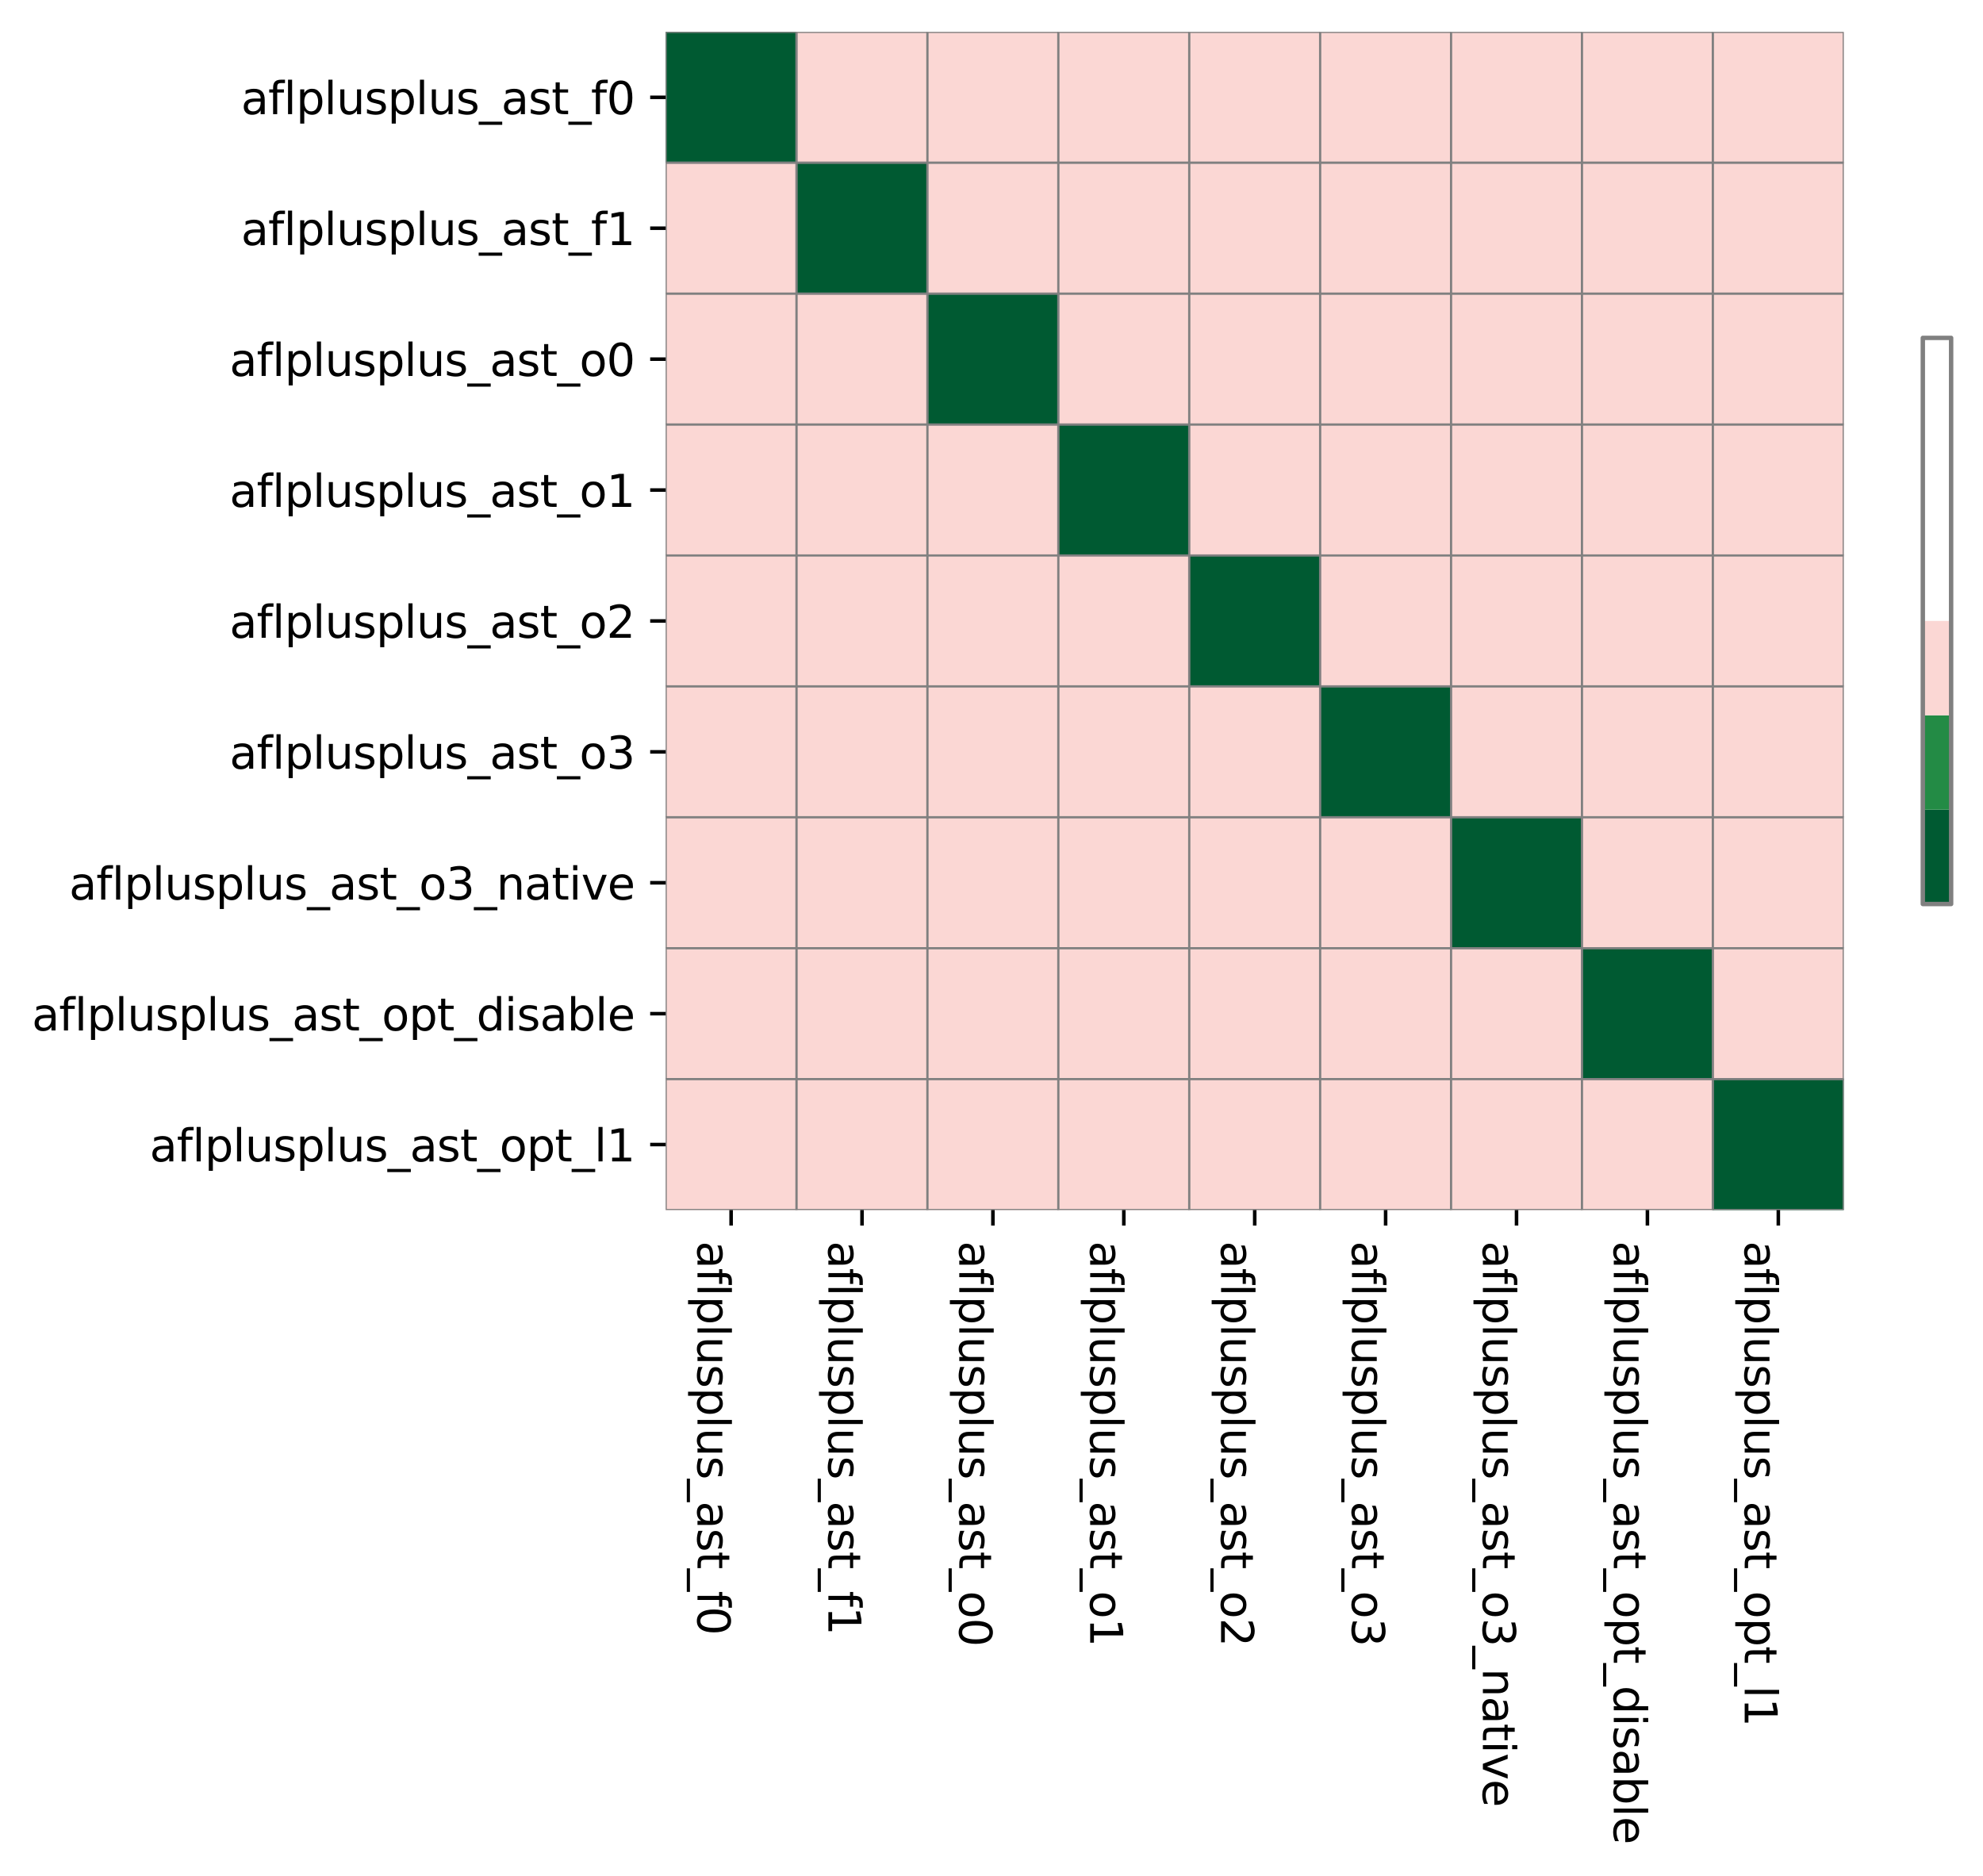 <?xml version="1.0" encoding="utf-8" standalone="no"?>
<!DOCTYPE svg PUBLIC "-//W3C//DTD SVG 1.1//EN"
  "http://www.w3.org/Graphics/SVG/1.1/DTD/svg11.dtd">
<svg xmlns:xlink="http://www.w3.org/1999/xlink" width="447.924pt" height="423.675pt" viewBox="0 0 447.924 423.675" xmlns="http://www.w3.org/2000/svg" version="1.1">
 <defs>
  <style type="text/css">*{stroke-linejoin: round; stroke-linecap: butt}</style>
 </defs>
 <g id="figure_1">
  <g id="patch_1">
   <path d="M -0 423.675 
L 447.924 423.675 
L 447.924 -0 
L -0 -0 
z
" style="fill: #ffffff"/>
  </g>
  <g id="axes_1">
   <g id="patch_2">
    <path d="M 150.363 273.312 
L 416.474 273.312 
L 416.474 7.2 
L 150.363 7.2 
z
" style="fill: #ffffff"/>
   </g>
   <g id="QuadMesh_1">
    <path d="M 150.363 7.2 
L 179.93 7.2 
L 179.93 36.768 
L 150.363 36.768 
L 150.363 7.2 
" clip-path="url(#pe6ff9811d0)" style="fill: #005a32; stroke: #808080; stroke-width: 0.5"/>
    <path d="M 179.93 7.2 
L 209.499 7.2 
L 209.499 36.768 
L 179.93 36.768 
L 179.93 7.2 
" clip-path="url(#pe6ff9811d0)" style="fill: #fbd7d4; stroke: #808080; stroke-width: 0.5"/>
    <path d="M 209.499 7.2 
L 239.066 7.2 
L 239.066 36.768 
L 209.499 36.768 
L 209.499 7.2 
" clip-path="url(#pe6ff9811d0)" style="fill: #fbd7d4; stroke: #808080; stroke-width: 0.5"/>
    <path d="M 239.066 7.2 
L 268.635 7.2 
L 268.635 36.768 
L 239.066 36.768 
L 239.066 7.2 
" clip-path="url(#pe6ff9811d0)" style="fill: #fbd7d4; stroke: #808080; stroke-width: 0.5"/>
    <path d="M 268.635 7.2 
L 298.202 7.2 
L 298.202 36.768 
L 268.635 36.768 
L 268.635 7.2 
" clip-path="url(#pe6ff9811d0)" style="fill: #fbd7d4; stroke: #808080; stroke-width: 0.5"/>
    <path d="M 298.202 7.2 
L 327.771 7.2 
L 327.771 36.768 
L 298.202 36.768 
L 298.202 7.2 
" clip-path="url(#pe6ff9811d0)" style="fill: #fbd7d4; stroke: #808080; stroke-width: 0.5"/>
    <path d="M 327.771 7.2 
L 357.339 7.2 
L 357.339 36.768 
L 327.771 36.768 
L 327.771 7.2 
" clip-path="url(#pe6ff9811d0)" style="fill: #fbd7d4; stroke: #808080; stroke-width: 0.5"/>
    <path d="M 357.339 7.2 
L 386.906 7.2 
L 386.906 36.768 
L 357.339 36.768 
L 357.339 7.2 
" clip-path="url(#pe6ff9811d0)" style="fill: #fbd7d4; stroke: #808080; stroke-width: 0.5"/>
    <path d="M 386.906 7.2 
L 416.474 7.2 
L 416.474 36.768 
L 386.906 36.768 
L 386.906 7.2 
" clip-path="url(#pe6ff9811d0)" style="fill: #fbd7d4; stroke: #808080; stroke-width: 0.5"/>
    <path d="M 150.363 36.768 
L 179.93 36.768 
L 179.93 66.336 
L 150.363 66.336 
L 150.363 36.768 
" clip-path="url(#pe6ff9811d0)" style="fill: #fbd7d4; stroke: #808080; stroke-width: 0.5"/>
    <path d="M 179.93 36.768 
L 209.499 36.768 
L 209.499 66.336 
L 179.93 66.336 
L 179.93 36.768 
" clip-path="url(#pe6ff9811d0)" style="fill: #005a32; stroke: #808080; stroke-width: 0.5"/>
    <path d="M 209.499 36.768 
L 239.066 36.768 
L 239.066 66.336 
L 209.499 66.336 
L 209.499 36.768 
" clip-path="url(#pe6ff9811d0)" style="fill: #fbd7d4; stroke: #808080; stroke-width: 0.5"/>
    <path d="M 239.066 36.768 
L 268.635 36.768 
L 268.635 66.336 
L 239.066 66.336 
L 239.066 36.768 
" clip-path="url(#pe6ff9811d0)" style="fill: #fbd7d4; stroke: #808080; stroke-width: 0.5"/>
    <path d="M 268.635 36.768 
L 298.202 36.768 
L 298.202 66.336 
L 268.635 66.336 
L 268.635 36.768 
" clip-path="url(#pe6ff9811d0)" style="fill: #fbd7d4; stroke: #808080; stroke-width: 0.5"/>
    <path d="M 298.202 36.768 
L 327.771 36.768 
L 327.771 66.336 
L 298.202 66.336 
L 298.202 36.768 
" clip-path="url(#pe6ff9811d0)" style="fill: #fbd7d4; stroke: #808080; stroke-width: 0.5"/>
    <path d="M 327.771 36.768 
L 357.339 36.768 
L 357.339 66.336 
L 327.771 66.336 
L 327.771 36.768 
" clip-path="url(#pe6ff9811d0)" style="fill: #fbd7d4; stroke: #808080; stroke-width: 0.5"/>
    <path d="M 357.339 36.768 
L 386.906 36.768 
L 386.906 66.336 
L 357.339 66.336 
L 357.339 36.768 
" clip-path="url(#pe6ff9811d0)" style="fill: #fbd7d4; stroke: #808080; stroke-width: 0.5"/>
    <path d="M 386.906 36.768 
L 416.474 36.768 
L 416.474 66.336 
L 386.906 66.336 
L 386.906 36.768 
" clip-path="url(#pe6ff9811d0)" style="fill: #fbd7d4; stroke: #808080; stroke-width: 0.5"/>
    <path d="M 150.363 66.336 
L 179.93 66.336 
L 179.93 95.904 
L 150.363 95.904 
L 150.363 66.336 
" clip-path="url(#pe6ff9811d0)" style="fill: #fbd7d4; stroke: #808080; stroke-width: 0.5"/>
    <path d="M 179.93 66.336 
L 209.499 66.336 
L 209.499 95.904 
L 179.93 95.904 
L 179.93 66.336 
" clip-path="url(#pe6ff9811d0)" style="fill: #fbd7d4; stroke: #808080; stroke-width: 0.5"/>
    <path d="M 209.499 66.336 
L 239.066 66.336 
L 239.066 95.904 
L 209.499 95.904 
L 209.499 66.336 
" clip-path="url(#pe6ff9811d0)" style="fill: #005a32; stroke: #808080; stroke-width: 0.5"/>
    <path d="M 239.066 66.336 
L 268.635 66.336 
L 268.635 95.904 
L 239.066 95.904 
L 239.066 66.336 
" clip-path="url(#pe6ff9811d0)" style="fill: #fbd7d4; stroke: #808080; stroke-width: 0.5"/>
    <path d="M 268.635 66.336 
L 298.202 66.336 
L 298.202 95.904 
L 268.635 95.904 
L 268.635 66.336 
" clip-path="url(#pe6ff9811d0)" style="fill: #fbd7d4; stroke: #808080; stroke-width: 0.5"/>
    <path d="M 298.202 66.336 
L 327.771 66.336 
L 327.771 95.904 
L 298.202 95.904 
L 298.202 66.336 
" clip-path="url(#pe6ff9811d0)" style="fill: #fbd7d4; stroke: #808080; stroke-width: 0.5"/>
    <path d="M 327.771 66.336 
L 357.339 66.336 
L 357.339 95.904 
L 327.771 95.904 
L 327.771 66.336 
" clip-path="url(#pe6ff9811d0)" style="fill: #fbd7d4; stroke: #808080; stroke-width: 0.5"/>
    <path d="M 357.339 66.336 
L 386.906 66.336 
L 386.906 95.904 
L 357.339 95.904 
L 357.339 66.336 
" clip-path="url(#pe6ff9811d0)" style="fill: #fbd7d4; stroke: #808080; stroke-width: 0.5"/>
    <path d="M 386.906 66.336 
L 416.474 66.336 
L 416.474 95.904 
L 386.906 95.904 
L 386.906 66.336 
" clip-path="url(#pe6ff9811d0)" style="fill: #fbd7d4; stroke: #808080; stroke-width: 0.5"/>
    <path d="M 150.363 95.904 
L 179.93 95.904 
L 179.93 125.472 
L 150.363 125.472 
L 150.363 95.904 
" clip-path="url(#pe6ff9811d0)" style="fill: #fbd7d4; stroke: #808080; stroke-width: 0.5"/>
    <path d="M 179.93 95.904 
L 209.499 95.904 
L 209.499 125.472 
L 179.93 125.472 
L 179.93 95.904 
" clip-path="url(#pe6ff9811d0)" style="fill: #fbd7d4; stroke: #808080; stroke-width: 0.5"/>
    <path d="M 209.499 95.904 
L 239.066 95.904 
L 239.066 125.472 
L 209.499 125.472 
L 209.499 95.904 
" clip-path="url(#pe6ff9811d0)" style="fill: #fbd7d4; stroke: #808080; stroke-width: 0.5"/>
    <path d="M 239.066 95.904 
L 268.635 95.904 
L 268.635 125.472 
L 239.066 125.472 
L 239.066 95.904 
" clip-path="url(#pe6ff9811d0)" style="fill: #005a32; stroke: #808080; stroke-width: 0.5"/>
    <path d="M 268.635 95.904 
L 298.202 95.904 
L 298.202 125.472 
L 268.635 125.472 
L 268.635 95.904 
" clip-path="url(#pe6ff9811d0)" style="fill: #fbd7d4; stroke: #808080; stroke-width: 0.5"/>
    <path d="M 298.202 95.904 
L 327.771 95.904 
L 327.771 125.472 
L 298.202 125.472 
L 298.202 95.904 
" clip-path="url(#pe6ff9811d0)" style="fill: #fbd7d4; stroke: #808080; stroke-width: 0.5"/>
    <path d="M 327.771 95.904 
L 357.339 95.904 
L 357.339 125.472 
L 327.771 125.472 
L 327.771 95.904 
" clip-path="url(#pe6ff9811d0)" style="fill: #fbd7d4; stroke: #808080; stroke-width: 0.5"/>
    <path d="M 357.339 95.904 
L 386.906 95.904 
L 386.906 125.472 
L 357.339 125.472 
L 357.339 95.904 
" clip-path="url(#pe6ff9811d0)" style="fill: #fbd7d4; stroke: #808080; stroke-width: 0.5"/>
    <path d="M 386.906 95.904 
L 416.474 95.904 
L 416.474 125.472 
L 386.906 125.472 
L 386.906 95.904 
" clip-path="url(#pe6ff9811d0)" style="fill: #fbd7d4; stroke: #808080; stroke-width: 0.5"/>
    <path d="M 150.363 125.472 
L 179.93 125.472 
L 179.93 155.04 
L 150.363 155.04 
L 150.363 125.472 
" clip-path="url(#pe6ff9811d0)" style="fill: #fbd7d4; stroke: #808080; stroke-width: 0.5"/>
    <path d="M 179.93 125.472 
L 209.499 125.472 
L 209.499 155.04 
L 179.93 155.04 
L 179.93 125.472 
" clip-path="url(#pe6ff9811d0)" style="fill: #fbd7d4; stroke: #808080; stroke-width: 0.5"/>
    <path d="M 209.499 125.472 
L 239.066 125.472 
L 239.066 155.04 
L 209.499 155.04 
L 209.499 125.472 
" clip-path="url(#pe6ff9811d0)" style="fill: #fbd7d4; stroke: #808080; stroke-width: 0.5"/>
    <path d="M 239.066 125.472 
L 268.635 125.472 
L 268.635 155.04 
L 239.066 155.04 
L 239.066 125.472 
" clip-path="url(#pe6ff9811d0)" style="fill: #fbd7d4; stroke: #808080; stroke-width: 0.5"/>
    <path d="M 268.635 125.472 
L 298.202 125.472 
L 298.202 155.04 
L 268.635 155.04 
L 268.635 125.472 
" clip-path="url(#pe6ff9811d0)" style="fill: #005a32; stroke: #808080; stroke-width: 0.5"/>
    <path d="M 298.202 125.472 
L 327.771 125.472 
L 327.771 155.04 
L 298.202 155.04 
L 298.202 125.472 
" clip-path="url(#pe6ff9811d0)" style="fill: #fbd7d4; stroke: #808080; stroke-width: 0.5"/>
    <path d="M 327.771 125.472 
L 357.339 125.472 
L 357.339 155.04 
L 327.771 155.04 
L 327.771 125.472 
" clip-path="url(#pe6ff9811d0)" style="fill: #fbd7d4; stroke: #808080; stroke-width: 0.5"/>
    <path d="M 357.339 125.472 
L 386.906 125.472 
L 386.906 155.04 
L 357.339 155.04 
L 357.339 125.472 
" clip-path="url(#pe6ff9811d0)" style="fill: #fbd7d4; stroke: #808080; stroke-width: 0.5"/>
    <path d="M 386.906 125.472 
L 416.474 125.472 
L 416.474 155.04 
L 386.906 155.04 
L 386.906 125.472 
" clip-path="url(#pe6ff9811d0)" style="fill: #fbd7d4; stroke: #808080; stroke-width: 0.5"/>
    <path d="M 150.363 155.04 
L 179.93 155.04 
L 179.93 184.608 
L 150.363 184.608 
L 150.363 155.04 
" clip-path="url(#pe6ff9811d0)" style="fill: #fbd7d4; stroke: #808080; stroke-width: 0.5"/>
    <path d="M 179.93 155.04 
L 209.499 155.04 
L 209.499 184.608 
L 179.93 184.608 
L 179.93 155.04 
" clip-path="url(#pe6ff9811d0)" style="fill: #fbd7d4; stroke: #808080; stroke-width: 0.5"/>
    <path d="M 209.499 155.04 
L 239.066 155.04 
L 239.066 184.608 
L 209.499 184.608 
L 209.499 155.04 
" clip-path="url(#pe6ff9811d0)" style="fill: #fbd7d4; stroke: #808080; stroke-width: 0.5"/>
    <path d="M 239.066 155.04 
L 268.635 155.04 
L 268.635 184.608 
L 239.066 184.608 
L 239.066 155.04 
" clip-path="url(#pe6ff9811d0)" style="fill: #fbd7d4; stroke: #808080; stroke-width: 0.5"/>
    <path d="M 268.635 155.04 
L 298.202 155.04 
L 298.202 184.608 
L 268.635 184.608 
L 268.635 155.04 
" clip-path="url(#pe6ff9811d0)" style="fill: #fbd7d4; stroke: #808080; stroke-width: 0.5"/>
    <path d="M 298.202 155.04 
L 327.771 155.04 
L 327.771 184.608 
L 298.202 184.608 
L 298.202 155.04 
" clip-path="url(#pe6ff9811d0)" style="fill: #005a32; stroke: #808080; stroke-width: 0.5"/>
    <path d="M 327.771 155.04 
L 357.339 155.04 
L 357.339 184.608 
L 327.771 184.608 
L 327.771 155.04 
" clip-path="url(#pe6ff9811d0)" style="fill: #fbd7d4; stroke: #808080; stroke-width: 0.5"/>
    <path d="M 357.339 155.04 
L 386.906 155.04 
L 386.906 184.608 
L 357.339 184.608 
L 357.339 155.04 
" clip-path="url(#pe6ff9811d0)" style="fill: #fbd7d4; stroke: #808080; stroke-width: 0.5"/>
    <path d="M 386.906 155.04 
L 416.474 155.04 
L 416.474 184.608 
L 386.906 184.608 
L 386.906 155.04 
" clip-path="url(#pe6ff9811d0)" style="fill: #fbd7d4; stroke: #808080; stroke-width: 0.5"/>
    <path d="M 150.363 184.608 
L 179.93 184.608 
L 179.93 214.176 
L 150.363 214.176 
L 150.363 184.608 
" clip-path="url(#pe6ff9811d0)" style="fill: #fbd7d4; stroke: #808080; stroke-width: 0.5"/>
    <path d="M 179.93 184.608 
L 209.499 184.608 
L 209.499 214.176 
L 179.93 214.176 
L 179.93 184.608 
" clip-path="url(#pe6ff9811d0)" style="fill: #fbd7d4; stroke: #808080; stroke-width: 0.5"/>
    <path d="M 209.499 184.608 
L 239.066 184.608 
L 239.066 214.176 
L 209.499 214.176 
L 209.499 184.608 
" clip-path="url(#pe6ff9811d0)" style="fill: #fbd7d4; stroke: #808080; stroke-width: 0.5"/>
    <path d="M 239.066 184.608 
L 268.635 184.608 
L 268.635 214.176 
L 239.066 214.176 
L 239.066 184.608 
" clip-path="url(#pe6ff9811d0)" style="fill: #fbd7d4; stroke: #808080; stroke-width: 0.5"/>
    <path d="M 268.635 184.608 
L 298.202 184.608 
L 298.202 214.176 
L 268.635 214.176 
L 268.635 184.608 
" clip-path="url(#pe6ff9811d0)" style="fill: #fbd7d4; stroke: #808080; stroke-width: 0.5"/>
    <path d="M 298.202 184.608 
L 327.771 184.608 
L 327.771 214.176 
L 298.202 214.176 
L 298.202 184.608 
" clip-path="url(#pe6ff9811d0)" style="fill: #fbd7d4; stroke: #808080; stroke-width: 0.5"/>
    <path d="M 327.771 184.608 
L 357.339 184.608 
L 357.339 214.176 
L 327.771 214.176 
L 327.771 184.608 
" clip-path="url(#pe6ff9811d0)" style="fill: #005a32; stroke: #808080; stroke-width: 0.5"/>
    <path d="M 357.339 184.608 
L 386.906 184.608 
L 386.906 214.176 
L 357.339 214.176 
L 357.339 184.608 
" clip-path="url(#pe6ff9811d0)" style="fill: #fbd7d4; stroke: #808080; stroke-width: 0.5"/>
    <path d="M 386.906 184.608 
L 416.474 184.608 
L 416.474 214.176 
L 386.906 214.176 
L 386.906 184.608 
" clip-path="url(#pe6ff9811d0)" style="fill: #fbd7d4; stroke: #808080; stroke-width: 0.5"/>
    <path d="M 150.363 214.176 
L 179.93 214.176 
L 179.93 243.744 
L 150.363 243.744 
L 150.363 214.176 
" clip-path="url(#pe6ff9811d0)" style="fill: #fbd7d4; stroke: #808080; stroke-width: 0.5"/>
    <path d="M 179.93 214.176 
L 209.499 214.176 
L 209.499 243.744 
L 179.93 243.744 
L 179.93 214.176 
" clip-path="url(#pe6ff9811d0)" style="fill: #fbd7d4; stroke: #808080; stroke-width: 0.5"/>
    <path d="M 209.499 214.176 
L 239.066 214.176 
L 239.066 243.744 
L 209.499 243.744 
L 209.499 214.176 
" clip-path="url(#pe6ff9811d0)" style="fill: #fbd7d4; stroke: #808080; stroke-width: 0.5"/>
    <path d="M 239.066 214.176 
L 268.635 214.176 
L 268.635 243.744 
L 239.066 243.744 
L 239.066 214.176 
" clip-path="url(#pe6ff9811d0)" style="fill: #fbd7d4; stroke: #808080; stroke-width: 0.5"/>
    <path d="M 268.635 214.176 
L 298.202 214.176 
L 298.202 243.744 
L 268.635 243.744 
L 268.635 214.176 
" clip-path="url(#pe6ff9811d0)" style="fill: #fbd7d4; stroke: #808080; stroke-width: 0.5"/>
    <path d="M 298.202 214.176 
L 327.771 214.176 
L 327.771 243.744 
L 298.202 243.744 
L 298.202 214.176 
" clip-path="url(#pe6ff9811d0)" style="fill: #fbd7d4; stroke: #808080; stroke-width: 0.5"/>
    <path d="M 327.771 214.176 
L 357.339 214.176 
L 357.339 243.744 
L 327.771 243.744 
L 327.771 214.176 
" clip-path="url(#pe6ff9811d0)" style="fill: #fbd7d4; stroke: #808080; stroke-width: 0.5"/>
    <path d="M 357.339 214.176 
L 386.906 214.176 
L 386.906 243.744 
L 357.339 243.744 
L 357.339 214.176 
" clip-path="url(#pe6ff9811d0)" style="fill: #005a32; stroke: #808080; stroke-width: 0.5"/>
    <path d="M 386.906 214.176 
L 416.474 214.176 
L 416.474 243.744 
L 386.906 243.744 
L 386.906 214.176 
" clip-path="url(#pe6ff9811d0)" style="fill: #fbd7d4; stroke: #808080; stroke-width: 0.5"/>
    <path d="M 150.363 243.744 
L 179.93 243.744 
L 179.93 273.312 
L 150.363 273.312 
L 150.363 243.744 
" clip-path="url(#pe6ff9811d0)" style="fill: #fbd7d4; stroke: #808080; stroke-width: 0.5"/>
    <path d="M 179.93 243.744 
L 209.499 243.744 
L 209.499 273.312 
L 179.93 273.312 
L 179.93 243.744 
" clip-path="url(#pe6ff9811d0)" style="fill: #fbd7d4; stroke: #808080; stroke-width: 0.5"/>
    <path d="M 209.499 243.744 
L 239.066 243.744 
L 239.066 273.312 
L 209.499 273.312 
L 209.499 243.744 
" clip-path="url(#pe6ff9811d0)" style="fill: #fbd7d4; stroke: #808080; stroke-width: 0.5"/>
    <path d="M 239.066 243.744 
L 268.635 243.744 
L 268.635 273.312 
L 239.066 273.312 
L 239.066 243.744 
" clip-path="url(#pe6ff9811d0)" style="fill: #fbd7d4; stroke: #808080; stroke-width: 0.5"/>
    <path d="M 268.635 243.744 
L 298.202 243.744 
L 298.202 273.312 
L 268.635 273.312 
L 268.635 243.744 
" clip-path="url(#pe6ff9811d0)" style="fill: #fbd7d4; stroke: #808080; stroke-width: 0.5"/>
    <path d="M 298.202 243.744 
L 327.771 243.744 
L 327.771 273.312 
L 298.202 273.312 
L 298.202 243.744 
" clip-path="url(#pe6ff9811d0)" style="fill: #fbd7d4; stroke: #808080; stroke-width: 0.5"/>
    <path d="M 327.771 243.744 
L 357.339 243.744 
L 357.339 273.312 
L 327.771 273.312 
L 327.771 243.744 
" clip-path="url(#pe6ff9811d0)" style="fill: #fbd7d4; stroke: #808080; stroke-width: 0.5"/>
    <path d="M 357.339 243.744 
L 386.906 243.744 
L 386.906 273.312 
L 357.339 273.312 
L 357.339 243.744 
" clip-path="url(#pe6ff9811d0)" style="fill: #fbd7d4; stroke: #808080; stroke-width: 0.5"/>
    <path d="M 386.906 243.744 
L 416.474 243.744 
L 416.474 273.312 
L 386.906 273.312 
L 386.906 243.744 
" clip-path="url(#pe6ff9811d0)" style="fill: #005a32; stroke: #808080; stroke-width: 0.5"/>
   </g>
   <g id="matplotlib.axis_1">
    <g id="xtick_1">
     <g id="line2d_1">
      <defs>
       <path id="ma027bd073f" d="M 0 0 
L 0 3.5 
" style="stroke: #000000; stroke-width: 0.8"/>
      </defs>
      <g>
       <use xlink:href="#ma027bd073f" x="165.147" y="273.312" style="stroke: #000000; stroke-width: 0.8"/>
      </g>
     </g>
     <g id="text_1">
      <!-- aflplusplus_ast_f0 -->
      <g transform="translate(157.548 280.312)rotate(-270)scale(0.1 -0.1)">
       <defs>
        <path id="DejaVuSans-61" d="M 2194 1759 
Q 1497 1759 1228 1600 
Q 959 1441 959 1056 
Q 959 750 1161 570 
Q 1363 391 1709 391 
Q 2188 391 2477 730 
Q 2766 1069 2766 1631 
L 2766 1759 
L 2194 1759 
z
M 3341 1997 
L 3341 0 
L 2766 0 
L 2766 531 
Q 2569 213 2275 61 
Q 1981 -91 1556 -91 
Q 1019 -91 701 211 
Q 384 513 384 1019 
Q 384 1609 779 1909 
Q 1175 2209 1959 2209 
L 2766 2209 
L 2766 2266 
Q 2766 2663 2505 2880 
Q 2244 3097 1772 3097 
Q 1472 3097 1187 3025 
Q 903 2953 641 2809 
L 641 3341 
Q 956 3463 1253 3523 
Q 1550 3584 1831 3584 
Q 2591 3584 2966 3190 
Q 3341 2797 3341 1997 
z
" transform="scale(0.016)"/>
        <path id="DejaVuSans-66" d="M 2375 4863 
L 2375 4384 
L 1825 4384 
Q 1516 4384 1395 4259 
Q 1275 4134 1275 3809 
L 1275 3500 
L 2222 3500 
L 2222 3053 
L 1275 3053 
L 1275 0 
L 697 0 
L 697 3053 
L 147 3053 
L 147 3500 
L 697 3500 
L 697 3744 
Q 697 4328 969 4595 
Q 1241 4863 1831 4863 
L 2375 4863 
z
" transform="scale(0.016)"/>
        <path id="DejaVuSans-6c" d="M 603 4863 
L 1178 4863 
L 1178 0 
L 603 0 
L 603 4863 
z
" transform="scale(0.016)"/>
        <path id="DejaVuSans-70" d="M 1159 525 
L 1159 -1331 
L 581 -1331 
L 581 3500 
L 1159 3500 
L 1159 2969 
Q 1341 3281 1617 3432 
Q 1894 3584 2278 3584 
Q 2916 3584 3314 3078 
Q 3713 2572 3713 1747 
Q 3713 922 3314 415 
Q 2916 -91 2278 -91 
Q 1894 -91 1617 61 
Q 1341 213 1159 525 
z
M 3116 1747 
Q 3116 2381 2855 2742 
Q 2594 3103 2138 3103 
Q 1681 3103 1420 2742 
Q 1159 2381 1159 1747 
Q 1159 1113 1420 752 
Q 1681 391 2138 391 
Q 2594 391 2855 752 
Q 3116 1113 3116 1747 
z
" transform="scale(0.016)"/>
        <path id="DejaVuSans-75" d="M 544 1381 
L 544 3500 
L 1119 3500 
L 1119 1403 
Q 1119 906 1312 657 
Q 1506 409 1894 409 
Q 2359 409 2629 706 
Q 2900 1003 2900 1516 
L 2900 3500 
L 3475 3500 
L 3475 0 
L 2900 0 
L 2900 538 
Q 2691 219 2414 64 
Q 2138 -91 1772 -91 
Q 1169 -91 856 284 
Q 544 659 544 1381 
z
M 1991 3584 
L 1991 3584 
z
" transform="scale(0.016)"/>
        <path id="DejaVuSans-73" d="M 2834 3397 
L 2834 2853 
Q 2591 2978 2328 3040 
Q 2066 3103 1784 3103 
Q 1356 3103 1142 2972 
Q 928 2841 928 2578 
Q 928 2378 1081 2264 
Q 1234 2150 1697 2047 
L 1894 2003 
Q 2506 1872 2764 1633 
Q 3022 1394 3022 966 
Q 3022 478 2636 193 
Q 2250 -91 1575 -91 
Q 1294 -91 989 -36 
Q 684 19 347 128 
L 347 722 
Q 666 556 975 473 
Q 1284 391 1588 391 
Q 1994 391 2212 530 
Q 2431 669 2431 922 
Q 2431 1156 2273 1281 
Q 2116 1406 1581 1522 
L 1381 1569 
Q 847 1681 609 1914 
Q 372 2147 372 2553 
Q 372 3047 722 3315 
Q 1072 3584 1716 3584 
Q 2034 3584 2315 3537 
Q 2597 3491 2834 3397 
z
" transform="scale(0.016)"/>
        <path id="DejaVuSans-5f" d="M 3263 -1063 
L 3263 -1509 
L -63 -1509 
L -63 -1063 
L 3263 -1063 
z
" transform="scale(0.016)"/>
        <path id="DejaVuSans-74" d="M 1172 4494 
L 1172 3500 
L 2356 3500 
L 2356 3053 
L 1172 3053 
L 1172 1153 
Q 1172 725 1289 603 
Q 1406 481 1766 481 
L 2356 481 
L 2356 0 
L 1766 0 
Q 1100 0 847 248 
Q 594 497 594 1153 
L 594 3053 
L 172 3053 
L 172 3500 
L 594 3500 
L 594 4494 
L 1172 4494 
z
" transform="scale(0.016)"/>
        <path id="DejaVuSans-30" d="M 2034 4250 
Q 1547 4250 1301 3770 
Q 1056 3291 1056 2328 
Q 1056 1369 1301 889 
Q 1547 409 2034 409 
Q 2525 409 2770 889 
Q 3016 1369 3016 2328 
Q 3016 3291 2770 3770 
Q 2525 4250 2034 4250 
z
M 2034 4750 
Q 2819 4750 3233 4129 
Q 3647 3509 3647 2328 
Q 3647 1150 3233 529 
Q 2819 -91 2034 -91 
Q 1250 -91 836 529 
Q 422 1150 422 2328 
Q 422 3509 836 4129 
Q 1250 4750 2034 4750 
z
" transform="scale(0.016)"/>
       </defs>
       <use xlink:href="#DejaVuSans-61"/>
       <use xlink:href="#DejaVuSans-66" x="61.279"/>
       <use xlink:href="#DejaVuSans-6c" x="96.484"/>
       <use xlink:href="#DejaVuSans-70" x="124.268"/>
       <use xlink:href="#DejaVuSans-6c" x="187.744"/>
       <use xlink:href="#DejaVuSans-75" x="215.527"/>
       <use xlink:href="#DejaVuSans-73" x="278.906"/>
       <use xlink:href="#DejaVuSans-70" x="331.006"/>
       <use xlink:href="#DejaVuSans-6c" x="394.482"/>
       <use xlink:href="#DejaVuSans-75" x="422.266"/>
       <use xlink:href="#DejaVuSans-73" x="485.645"/>
       <use xlink:href="#DejaVuSans-5f" x="537.744"/>
       <use xlink:href="#DejaVuSans-61" x="587.744"/>
       <use xlink:href="#DejaVuSans-73" x="649.023"/>
       <use xlink:href="#DejaVuSans-74" x="701.123"/>
       <use xlink:href="#DejaVuSans-5f" x="740.332"/>
       <use xlink:href="#DejaVuSans-66" x="790.332"/>
       <use xlink:href="#DejaVuSans-30" x="825.537"/>
      </g>
     </g>
    </g>
    <g id="xtick_2">
     <g id="line2d_2">
      <g>
       <use xlink:href="#ma027bd073f" x="194.714" y="273.312" style="stroke: #000000; stroke-width: 0.8"/>
      </g>
     </g>
     <g id="text_2">
      <!-- aflplusplus_ast_f1 -->
      <g transform="translate(187.116 280.312)rotate(-270)scale(0.1 -0.1)">
       <defs>
        <path id="DejaVuSans-31" d="M 794 531 
L 1825 531 
L 1825 4091 
L 703 3866 
L 703 4441 
L 1819 4666 
L 2450 4666 
L 2450 531 
L 3481 531 
L 3481 0 
L 794 0 
L 794 531 
z
" transform="scale(0.016)"/>
       </defs>
       <use xlink:href="#DejaVuSans-61"/>
       <use xlink:href="#DejaVuSans-66" x="61.279"/>
       <use xlink:href="#DejaVuSans-6c" x="96.484"/>
       <use xlink:href="#DejaVuSans-70" x="124.268"/>
       <use xlink:href="#DejaVuSans-6c" x="187.744"/>
       <use xlink:href="#DejaVuSans-75" x="215.527"/>
       <use xlink:href="#DejaVuSans-73" x="278.906"/>
       <use xlink:href="#DejaVuSans-70" x="331.006"/>
       <use xlink:href="#DejaVuSans-6c" x="394.482"/>
       <use xlink:href="#DejaVuSans-75" x="422.266"/>
       <use xlink:href="#DejaVuSans-73" x="485.645"/>
       <use xlink:href="#DejaVuSans-5f" x="537.744"/>
       <use xlink:href="#DejaVuSans-61" x="587.744"/>
       <use xlink:href="#DejaVuSans-73" x="649.023"/>
       <use xlink:href="#DejaVuSans-74" x="701.123"/>
       <use xlink:href="#DejaVuSans-5f" x="740.332"/>
       <use xlink:href="#DejaVuSans-66" x="790.332"/>
       <use xlink:href="#DejaVuSans-31" x="825.537"/>
      </g>
     </g>
    </g>
    <g id="xtick_3">
     <g id="line2d_3">
      <g>
       <use xlink:href="#ma027bd073f" x="224.282" y="273.312" style="stroke: #000000; stroke-width: 0.8"/>
      </g>
     </g>
     <g id="text_3">
      <!-- aflplusplus_ast_o0 -->
      <g transform="translate(216.684 280.312)rotate(-270)scale(0.1 -0.1)">
       <defs>
        <path id="DejaVuSans-6f" d="M 1959 3097 
Q 1497 3097 1228 2736 
Q 959 2375 959 1747 
Q 959 1119 1226 758 
Q 1494 397 1959 397 
Q 2419 397 2687 759 
Q 2956 1122 2956 1747 
Q 2956 2369 2687 2733 
Q 2419 3097 1959 3097 
z
M 1959 3584 
Q 2709 3584 3137 3096 
Q 3566 2609 3566 1747 
Q 3566 888 3137 398 
Q 2709 -91 1959 -91 
Q 1206 -91 779 398 
Q 353 888 353 1747 
Q 353 2609 779 3096 
Q 1206 3584 1959 3584 
z
" transform="scale(0.016)"/>
       </defs>
       <use xlink:href="#DejaVuSans-61"/>
       <use xlink:href="#DejaVuSans-66" x="61.279"/>
       <use xlink:href="#DejaVuSans-6c" x="96.484"/>
       <use xlink:href="#DejaVuSans-70" x="124.268"/>
       <use xlink:href="#DejaVuSans-6c" x="187.744"/>
       <use xlink:href="#DejaVuSans-75" x="215.527"/>
       <use xlink:href="#DejaVuSans-73" x="278.906"/>
       <use xlink:href="#DejaVuSans-70" x="331.006"/>
       <use xlink:href="#DejaVuSans-6c" x="394.482"/>
       <use xlink:href="#DejaVuSans-75" x="422.266"/>
       <use xlink:href="#DejaVuSans-73" x="485.645"/>
       <use xlink:href="#DejaVuSans-5f" x="537.744"/>
       <use xlink:href="#DejaVuSans-61" x="587.744"/>
       <use xlink:href="#DejaVuSans-73" x="649.023"/>
       <use xlink:href="#DejaVuSans-74" x="701.123"/>
       <use xlink:href="#DejaVuSans-5f" x="740.332"/>
       <use xlink:href="#DejaVuSans-6f" x="790.332"/>
       <use xlink:href="#DejaVuSans-30" x="851.514"/>
      </g>
     </g>
    </g>
    <g id="xtick_4">
     <g id="line2d_4">
      <g>
       <use xlink:href="#ma027bd073f" x="253.851" y="273.312" style="stroke: #000000; stroke-width: 0.8"/>
      </g>
     </g>
     <g id="text_4">
      <!-- aflplusplus_ast_o1 -->
      <g transform="translate(246.252 280.312)rotate(-270)scale(0.1 -0.1)">
       <use xlink:href="#DejaVuSans-61"/>
       <use xlink:href="#DejaVuSans-66" x="61.279"/>
       <use xlink:href="#DejaVuSans-6c" x="96.484"/>
       <use xlink:href="#DejaVuSans-70" x="124.268"/>
       <use xlink:href="#DejaVuSans-6c" x="187.744"/>
       <use xlink:href="#DejaVuSans-75" x="215.527"/>
       <use xlink:href="#DejaVuSans-73" x="278.906"/>
       <use xlink:href="#DejaVuSans-70" x="331.006"/>
       <use xlink:href="#DejaVuSans-6c" x="394.482"/>
       <use xlink:href="#DejaVuSans-75" x="422.266"/>
       <use xlink:href="#DejaVuSans-73" x="485.645"/>
       <use xlink:href="#DejaVuSans-5f" x="537.744"/>
       <use xlink:href="#DejaVuSans-61" x="587.744"/>
       <use xlink:href="#DejaVuSans-73" x="649.023"/>
       <use xlink:href="#DejaVuSans-74" x="701.123"/>
       <use xlink:href="#DejaVuSans-5f" x="740.332"/>
       <use xlink:href="#DejaVuSans-6f" x="790.332"/>
       <use xlink:href="#DejaVuSans-31" x="851.514"/>
      </g>
     </g>
    </g>
    <g id="xtick_5">
     <g id="line2d_5">
      <g>
       <use xlink:href="#ma027bd073f" x="283.418" y="273.312" style="stroke: #000000; stroke-width: 0.8"/>
      </g>
     </g>
     <g id="text_5">
      <!-- aflplusplus_ast_o2 -->
      <g transform="translate(275.82 280.312)rotate(-270)scale(0.1 -0.1)">
       <defs>
        <path id="DejaVuSans-32" d="M 1228 531 
L 3431 531 
L 3431 0 
L 469 0 
L 469 531 
Q 828 903 1448 1529 
Q 2069 2156 2228 2338 
Q 2531 2678 2651 2914 
Q 2772 3150 2772 3378 
Q 2772 3750 2511 3984 
Q 2250 4219 1831 4219 
Q 1534 4219 1204 4116 
Q 875 4013 500 3803 
L 500 4441 
Q 881 4594 1212 4672 
Q 1544 4750 1819 4750 
Q 2544 4750 2975 4387 
Q 3406 4025 3406 3419 
Q 3406 3131 3298 2873 
Q 3191 2616 2906 2266 
Q 2828 2175 2409 1742 
Q 1991 1309 1228 531 
z
" transform="scale(0.016)"/>
       </defs>
       <use xlink:href="#DejaVuSans-61"/>
       <use xlink:href="#DejaVuSans-66" x="61.279"/>
       <use xlink:href="#DejaVuSans-6c" x="96.484"/>
       <use xlink:href="#DejaVuSans-70" x="124.268"/>
       <use xlink:href="#DejaVuSans-6c" x="187.744"/>
       <use xlink:href="#DejaVuSans-75" x="215.527"/>
       <use xlink:href="#DejaVuSans-73" x="278.906"/>
       <use xlink:href="#DejaVuSans-70" x="331.006"/>
       <use xlink:href="#DejaVuSans-6c" x="394.482"/>
       <use xlink:href="#DejaVuSans-75" x="422.266"/>
       <use xlink:href="#DejaVuSans-73" x="485.645"/>
       <use xlink:href="#DejaVuSans-5f" x="537.744"/>
       <use xlink:href="#DejaVuSans-61" x="587.744"/>
       <use xlink:href="#DejaVuSans-73" x="649.023"/>
       <use xlink:href="#DejaVuSans-74" x="701.123"/>
       <use xlink:href="#DejaVuSans-5f" x="740.332"/>
       <use xlink:href="#DejaVuSans-6f" x="790.332"/>
       <use xlink:href="#DejaVuSans-32" x="851.514"/>
      </g>
     </g>
    </g>
    <g id="xtick_6">
     <g id="line2d_6">
      <g>
       <use xlink:href="#ma027bd073f" x="312.986" y="273.312" style="stroke: #000000; stroke-width: 0.8"/>
      </g>
     </g>
     <g id="text_6">
      <!-- aflplusplus_ast_o3 -->
      <g transform="translate(305.388 280.312)rotate(-270)scale(0.1 -0.1)">
       <defs>
        <path id="DejaVuSans-33" d="M 2597 2516 
Q 3050 2419 3304 2112 
Q 3559 1806 3559 1356 
Q 3559 666 3084 287 
Q 2609 -91 1734 -91 
Q 1441 -91 1130 -33 
Q 819 25 488 141 
L 488 750 
Q 750 597 1062 519 
Q 1375 441 1716 441 
Q 2309 441 2620 675 
Q 2931 909 2931 1356 
Q 2931 1769 2642 2001 
Q 2353 2234 1838 2234 
L 1294 2234 
L 1294 2753 
L 1863 2753 
Q 2328 2753 2575 2939 
Q 2822 3125 2822 3475 
Q 2822 3834 2567 4026 
Q 2313 4219 1838 4219 
Q 1578 4219 1281 4162 
Q 984 4106 628 3988 
L 628 4550 
Q 988 4650 1302 4700 
Q 1616 4750 1894 4750 
Q 2613 4750 3031 4423 
Q 3450 4097 3450 3541 
Q 3450 3153 3228 2886 
Q 3006 2619 2597 2516 
z
" transform="scale(0.016)"/>
       </defs>
       <use xlink:href="#DejaVuSans-61"/>
       <use xlink:href="#DejaVuSans-66" x="61.279"/>
       <use xlink:href="#DejaVuSans-6c" x="96.484"/>
       <use xlink:href="#DejaVuSans-70" x="124.268"/>
       <use xlink:href="#DejaVuSans-6c" x="187.744"/>
       <use xlink:href="#DejaVuSans-75" x="215.527"/>
       <use xlink:href="#DejaVuSans-73" x="278.906"/>
       <use xlink:href="#DejaVuSans-70" x="331.006"/>
       <use xlink:href="#DejaVuSans-6c" x="394.482"/>
       <use xlink:href="#DejaVuSans-75" x="422.266"/>
       <use xlink:href="#DejaVuSans-73" x="485.645"/>
       <use xlink:href="#DejaVuSans-5f" x="537.744"/>
       <use xlink:href="#DejaVuSans-61" x="587.744"/>
       <use xlink:href="#DejaVuSans-73" x="649.023"/>
       <use xlink:href="#DejaVuSans-74" x="701.123"/>
       <use xlink:href="#DejaVuSans-5f" x="740.332"/>
       <use xlink:href="#DejaVuSans-6f" x="790.332"/>
       <use xlink:href="#DejaVuSans-33" x="851.514"/>
      </g>
     </g>
    </g>
    <g id="xtick_7">
     <g id="line2d_7">
      <g>
       <use xlink:href="#ma027bd073f" x="342.555" y="273.312" style="stroke: #000000; stroke-width: 0.8"/>
      </g>
     </g>
     <g id="text_7">
      <!-- aflplusplus_ast_o3_native -->
      <g transform="translate(334.956 280.312)rotate(-270)scale(0.1 -0.1)">
       <defs>
        <path id="DejaVuSans-6e" d="M 3513 2113 
L 3513 0 
L 2938 0 
L 2938 2094 
Q 2938 2591 2744 2837 
Q 2550 3084 2163 3084 
Q 1697 3084 1428 2787 
Q 1159 2491 1159 1978 
L 1159 0 
L 581 0 
L 581 3500 
L 1159 3500 
L 1159 2956 
Q 1366 3272 1645 3428 
Q 1925 3584 2291 3584 
Q 2894 3584 3203 3211 
Q 3513 2838 3513 2113 
z
" transform="scale(0.016)"/>
        <path id="DejaVuSans-69" d="M 603 3500 
L 1178 3500 
L 1178 0 
L 603 0 
L 603 3500 
z
M 603 4863 
L 1178 4863 
L 1178 4134 
L 603 4134 
L 603 4863 
z
" transform="scale(0.016)"/>
        <path id="DejaVuSans-76" d="M 191 3500 
L 800 3500 
L 1894 563 
L 2988 3500 
L 3597 3500 
L 2284 0 
L 1503 0 
L 191 3500 
z
" transform="scale(0.016)"/>
        <path id="DejaVuSans-65" d="M 3597 1894 
L 3597 1613 
L 953 1613 
Q 991 1019 1311 708 
Q 1631 397 2203 397 
Q 2534 397 2845 478 
Q 3156 559 3463 722 
L 3463 178 
Q 3153 47 2828 -22 
Q 2503 -91 2169 -91 
Q 1331 -91 842 396 
Q 353 884 353 1716 
Q 353 2575 817 3079 
Q 1281 3584 2069 3584 
Q 2775 3584 3186 3129 
Q 3597 2675 3597 1894 
z
M 3022 2063 
Q 3016 2534 2758 2815 
Q 2500 3097 2075 3097 
Q 1594 3097 1305 2825 
Q 1016 2553 972 2059 
L 3022 2063 
z
" transform="scale(0.016)"/>
       </defs>
       <use xlink:href="#DejaVuSans-61"/>
       <use xlink:href="#DejaVuSans-66" x="61.279"/>
       <use xlink:href="#DejaVuSans-6c" x="96.484"/>
       <use xlink:href="#DejaVuSans-70" x="124.268"/>
       <use xlink:href="#DejaVuSans-6c" x="187.744"/>
       <use xlink:href="#DejaVuSans-75" x="215.527"/>
       <use xlink:href="#DejaVuSans-73" x="278.906"/>
       <use xlink:href="#DejaVuSans-70" x="331.006"/>
       <use xlink:href="#DejaVuSans-6c" x="394.482"/>
       <use xlink:href="#DejaVuSans-75" x="422.266"/>
       <use xlink:href="#DejaVuSans-73" x="485.645"/>
       <use xlink:href="#DejaVuSans-5f" x="537.744"/>
       <use xlink:href="#DejaVuSans-61" x="587.744"/>
       <use xlink:href="#DejaVuSans-73" x="649.023"/>
       <use xlink:href="#DejaVuSans-74" x="701.123"/>
       <use xlink:href="#DejaVuSans-5f" x="740.332"/>
       <use xlink:href="#DejaVuSans-6f" x="790.332"/>
       <use xlink:href="#DejaVuSans-33" x="851.514"/>
       <use xlink:href="#DejaVuSans-5f" x="915.137"/>
       <use xlink:href="#DejaVuSans-6e" x="965.137"/>
       <use xlink:href="#DejaVuSans-61" x="1028.516"/>
       <use xlink:href="#DejaVuSans-74" x="1089.795"/>
       <use xlink:href="#DejaVuSans-69" x="1129.004"/>
       <use xlink:href="#DejaVuSans-76" x="1156.787"/>
       <use xlink:href="#DejaVuSans-65" x="1215.967"/>
      </g>
     </g>
    </g>
    <g id="xtick_8">
     <g id="line2d_8">
      <g>
       <use xlink:href="#ma027bd073f" x="372.123" y="273.312" style="stroke: #000000; stroke-width: 0.8"/>
      </g>
     </g>
     <g id="text_8">
      <!-- aflplusplus_ast_opt_disable -->
      <g transform="translate(364.524 280.312)rotate(-270)scale(0.1 -0.1)">
       <defs>
        <path id="DejaVuSans-64" d="M 2906 2969 
L 2906 4863 
L 3481 4863 
L 3481 0 
L 2906 0 
L 2906 525 
Q 2725 213 2448 61 
Q 2172 -91 1784 -91 
Q 1150 -91 751 415 
Q 353 922 353 1747 
Q 353 2572 751 3078 
Q 1150 3584 1784 3584 
Q 2172 3584 2448 3432 
Q 2725 3281 2906 2969 
z
M 947 1747 
Q 947 1113 1208 752 
Q 1469 391 1925 391 
Q 2381 391 2643 752 
Q 2906 1113 2906 1747 
Q 2906 2381 2643 2742 
Q 2381 3103 1925 3103 
Q 1469 3103 1208 2742 
Q 947 2381 947 1747 
z
" transform="scale(0.016)"/>
        <path id="DejaVuSans-62" d="M 3116 1747 
Q 3116 2381 2855 2742 
Q 2594 3103 2138 3103 
Q 1681 3103 1420 2742 
Q 1159 2381 1159 1747 
Q 1159 1113 1420 752 
Q 1681 391 2138 391 
Q 2594 391 2855 752 
Q 3116 1113 3116 1747 
z
M 1159 2969 
Q 1341 3281 1617 3432 
Q 1894 3584 2278 3584 
Q 2916 3584 3314 3078 
Q 3713 2572 3713 1747 
Q 3713 922 3314 415 
Q 2916 -91 2278 -91 
Q 1894 -91 1617 61 
Q 1341 213 1159 525 
L 1159 0 
L 581 0 
L 581 4863 
L 1159 4863 
L 1159 2969 
z
" transform="scale(0.016)"/>
       </defs>
       <use xlink:href="#DejaVuSans-61"/>
       <use xlink:href="#DejaVuSans-66" x="61.279"/>
       <use xlink:href="#DejaVuSans-6c" x="96.484"/>
       <use xlink:href="#DejaVuSans-70" x="124.268"/>
       <use xlink:href="#DejaVuSans-6c" x="187.744"/>
       <use xlink:href="#DejaVuSans-75" x="215.527"/>
       <use xlink:href="#DejaVuSans-73" x="278.906"/>
       <use xlink:href="#DejaVuSans-70" x="331.006"/>
       <use xlink:href="#DejaVuSans-6c" x="394.482"/>
       <use xlink:href="#DejaVuSans-75" x="422.266"/>
       <use xlink:href="#DejaVuSans-73" x="485.645"/>
       <use xlink:href="#DejaVuSans-5f" x="537.744"/>
       <use xlink:href="#DejaVuSans-61" x="587.744"/>
       <use xlink:href="#DejaVuSans-73" x="649.023"/>
       <use xlink:href="#DejaVuSans-74" x="701.123"/>
       <use xlink:href="#DejaVuSans-5f" x="740.332"/>
       <use xlink:href="#DejaVuSans-6f" x="790.332"/>
       <use xlink:href="#DejaVuSans-70" x="851.514"/>
       <use xlink:href="#DejaVuSans-74" x="914.99"/>
       <use xlink:href="#DejaVuSans-5f" x="954.199"/>
       <use xlink:href="#DejaVuSans-64" x="1004.199"/>
       <use xlink:href="#DejaVuSans-69" x="1067.676"/>
       <use xlink:href="#DejaVuSans-73" x="1095.459"/>
       <use xlink:href="#DejaVuSans-61" x="1147.559"/>
       <use xlink:href="#DejaVuSans-62" x="1208.838"/>
       <use xlink:href="#DejaVuSans-6c" x="1272.314"/>
       <use xlink:href="#DejaVuSans-65" x="1300.098"/>
      </g>
     </g>
    </g>
    <g id="xtick_9">
     <g id="line2d_9">
      <g>
       <use xlink:href="#ma027bd073f" x="401.69" y="273.312" style="stroke: #000000; stroke-width: 0.8"/>
      </g>
     </g>
     <g id="text_9">
      <!-- aflplusplus_ast_opt_l1 -->
      <g transform="translate(394.092 280.312)rotate(-270)scale(0.1 -0.1)">
       <use xlink:href="#DejaVuSans-61"/>
       <use xlink:href="#DejaVuSans-66" x="61.279"/>
       <use xlink:href="#DejaVuSans-6c" x="96.484"/>
       <use xlink:href="#DejaVuSans-70" x="124.268"/>
       <use xlink:href="#DejaVuSans-6c" x="187.744"/>
       <use xlink:href="#DejaVuSans-75" x="215.527"/>
       <use xlink:href="#DejaVuSans-73" x="278.906"/>
       <use xlink:href="#DejaVuSans-70" x="331.006"/>
       <use xlink:href="#DejaVuSans-6c" x="394.482"/>
       <use xlink:href="#DejaVuSans-75" x="422.266"/>
       <use xlink:href="#DejaVuSans-73" x="485.645"/>
       <use xlink:href="#DejaVuSans-5f" x="537.744"/>
       <use xlink:href="#DejaVuSans-61" x="587.744"/>
       <use xlink:href="#DejaVuSans-73" x="649.023"/>
       <use xlink:href="#DejaVuSans-74" x="701.123"/>
       <use xlink:href="#DejaVuSans-5f" x="740.332"/>
       <use xlink:href="#DejaVuSans-6f" x="790.332"/>
       <use xlink:href="#DejaVuSans-70" x="851.514"/>
       <use xlink:href="#DejaVuSans-74" x="914.99"/>
       <use xlink:href="#DejaVuSans-5f" x="954.199"/>
       <use xlink:href="#DejaVuSans-6c" x="1004.199"/>
       <use xlink:href="#DejaVuSans-31" x="1031.982"/>
      </g>
     </g>
    </g>
   </g>
   <g id="matplotlib.axis_2">
    <g id="ytick_1">
     <g id="line2d_10">
      <defs>
       <path id="m4d41ab06be" d="M 0 0 
L -3.5 0 
" style="stroke: #000000; stroke-width: 0.8"/>
      </defs>
      <g>
       <use xlink:href="#m4d41ab06be" x="150.363" y="21.984" style="stroke: #000000; stroke-width: 0.8"/>
      </g>
     </g>
     <g id="text_10">
      <!-- aflplusplus_ast_f0 -->
      <g transform="translate(54.448 25.783)scale(0.1 -0.1)">
       <use xlink:href="#DejaVuSans-61"/>
       <use xlink:href="#DejaVuSans-66" x="61.279"/>
       <use xlink:href="#DejaVuSans-6c" x="96.484"/>
       <use xlink:href="#DejaVuSans-70" x="124.268"/>
       <use xlink:href="#DejaVuSans-6c" x="187.744"/>
       <use xlink:href="#DejaVuSans-75" x="215.527"/>
       <use xlink:href="#DejaVuSans-73" x="278.906"/>
       <use xlink:href="#DejaVuSans-70" x="331.006"/>
       <use xlink:href="#DejaVuSans-6c" x="394.482"/>
       <use xlink:href="#DejaVuSans-75" x="422.266"/>
       <use xlink:href="#DejaVuSans-73" x="485.645"/>
       <use xlink:href="#DejaVuSans-5f" x="537.744"/>
       <use xlink:href="#DejaVuSans-61" x="587.744"/>
       <use xlink:href="#DejaVuSans-73" x="649.023"/>
       <use xlink:href="#DejaVuSans-74" x="701.123"/>
       <use xlink:href="#DejaVuSans-5f" x="740.332"/>
       <use xlink:href="#DejaVuSans-66" x="790.332"/>
       <use xlink:href="#DejaVuSans-30" x="825.537"/>
      </g>
     </g>
    </g>
    <g id="ytick_2">
     <g id="line2d_11">
      <g>
       <use xlink:href="#m4d41ab06be" x="150.363" y="51.552" style="stroke: #000000; stroke-width: 0.8"/>
      </g>
     </g>
     <g id="text_11">
      <!-- aflplusplus_ast_f1 -->
      <g transform="translate(54.448 55.351)scale(0.1 -0.1)">
       <use xlink:href="#DejaVuSans-61"/>
       <use xlink:href="#DejaVuSans-66" x="61.279"/>
       <use xlink:href="#DejaVuSans-6c" x="96.484"/>
       <use xlink:href="#DejaVuSans-70" x="124.268"/>
       <use xlink:href="#DejaVuSans-6c" x="187.744"/>
       <use xlink:href="#DejaVuSans-75" x="215.527"/>
       <use xlink:href="#DejaVuSans-73" x="278.906"/>
       <use xlink:href="#DejaVuSans-70" x="331.006"/>
       <use xlink:href="#DejaVuSans-6c" x="394.482"/>
       <use xlink:href="#DejaVuSans-75" x="422.266"/>
       <use xlink:href="#DejaVuSans-73" x="485.645"/>
       <use xlink:href="#DejaVuSans-5f" x="537.744"/>
       <use xlink:href="#DejaVuSans-61" x="587.744"/>
       <use xlink:href="#DejaVuSans-73" x="649.023"/>
       <use xlink:href="#DejaVuSans-74" x="701.123"/>
       <use xlink:href="#DejaVuSans-5f" x="740.332"/>
       <use xlink:href="#DejaVuSans-66" x="790.332"/>
       <use xlink:href="#DejaVuSans-31" x="825.537"/>
      </g>
     </g>
    </g>
    <g id="ytick_3">
     <g id="line2d_12">
      <g>
       <use xlink:href="#m4d41ab06be" x="150.363" y="81.12" style="stroke: #000000; stroke-width: 0.8"/>
      </g>
     </g>
     <g id="text_12">
      <!-- aflplusplus_ast_o0 -->
      <g transform="translate(51.85 84.919)scale(0.1 -0.1)">
       <use xlink:href="#DejaVuSans-61"/>
       <use xlink:href="#DejaVuSans-66" x="61.279"/>
       <use xlink:href="#DejaVuSans-6c" x="96.484"/>
       <use xlink:href="#DejaVuSans-70" x="124.268"/>
       <use xlink:href="#DejaVuSans-6c" x="187.744"/>
       <use xlink:href="#DejaVuSans-75" x="215.527"/>
       <use xlink:href="#DejaVuSans-73" x="278.906"/>
       <use xlink:href="#DejaVuSans-70" x="331.006"/>
       <use xlink:href="#DejaVuSans-6c" x="394.482"/>
       <use xlink:href="#DejaVuSans-75" x="422.266"/>
       <use xlink:href="#DejaVuSans-73" x="485.645"/>
       <use xlink:href="#DejaVuSans-5f" x="537.744"/>
       <use xlink:href="#DejaVuSans-61" x="587.744"/>
       <use xlink:href="#DejaVuSans-73" x="649.023"/>
       <use xlink:href="#DejaVuSans-74" x="701.123"/>
       <use xlink:href="#DejaVuSans-5f" x="740.332"/>
       <use xlink:href="#DejaVuSans-6f" x="790.332"/>
       <use xlink:href="#DejaVuSans-30" x="851.514"/>
      </g>
     </g>
    </g>
    <g id="ytick_4">
     <g id="line2d_13">
      <g>
       <use xlink:href="#m4d41ab06be" x="150.363" y="110.688" style="stroke: #000000; stroke-width: 0.8"/>
      </g>
     </g>
     <g id="text_13">
      <!-- aflplusplus_ast_o1 -->
      <g transform="translate(51.85 114.487)scale(0.1 -0.1)">
       <use xlink:href="#DejaVuSans-61"/>
       <use xlink:href="#DejaVuSans-66" x="61.279"/>
       <use xlink:href="#DejaVuSans-6c" x="96.484"/>
       <use xlink:href="#DejaVuSans-70" x="124.268"/>
       <use xlink:href="#DejaVuSans-6c" x="187.744"/>
       <use xlink:href="#DejaVuSans-75" x="215.527"/>
       <use xlink:href="#DejaVuSans-73" x="278.906"/>
       <use xlink:href="#DejaVuSans-70" x="331.006"/>
       <use xlink:href="#DejaVuSans-6c" x="394.482"/>
       <use xlink:href="#DejaVuSans-75" x="422.266"/>
       <use xlink:href="#DejaVuSans-73" x="485.645"/>
       <use xlink:href="#DejaVuSans-5f" x="537.744"/>
       <use xlink:href="#DejaVuSans-61" x="587.744"/>
       <use xlink:href="#DejaVuSans-73" x="649.023"/>
       <use xlink:href="#DejaVuSans-74" x="701.123"/>
       <use xlink:href="#DejaVuSans-5f" x="740.332"/>
       <use xlink:href="#DejaVuSans-6f" x="790.332"/>
       <use xlink:href="#DejaVuSans-31" x="851.514"/>
      </g>
     </g>
    </g>
    <g id="ytick_5">
     <g id="line2d_14">
      <g>
       <use xlink:href="#m4d41ab06be" x="150.363" y="140.256" style="stroke: #000000; stroke-width: 0.8"/>
      </g>
     </g>
     <g id="text_14">
      <!-- aflplusplus_ast_o2 -->
      <g transform="translate(51.85 144.055)scale(0.1 -0.1)">
       <use xlink:href="#DejaVuSans-61"/>
       <use xlink:href="#DejaVuSans-66" x="61.279"/>
       <use xlink:href="#DejaVuSans-6c" x="96.484"/>
       <use xlink:href="#DejaVuSans-70" x="124.268"/>
       <use xlink:href="#DejaVuSans-6c" x="187.744"/>
       <use xlink:href="#DejaVuSans-75" x="215.527"/>
       <use xlink:href="#DejaVuSans-73" x="278.906"/>
       <use xlink:href="#DejaVuSans-70" x="331.006"/>
       <use xlink:href="#DejaVuSans-6c" x="394.482"/>
       <use xlink:href="#DejaVuSans-75" x="422.266"/>
       <use xlink:href="#DejaVuSans-73" x="485.645"/>
       <use xlink:href="#DejaVuSans-5f" x="537.744"/>
       <use xlink:href="#DejaVuSans-61" x="587.744"/>
       <use xlink:href="#DejaVuSans-73" x="649.023"/>
       <use xlink:href="#DejaVuSans-74" x="701.123"/>
       <use xlink:href="#DejaVuSans-5f" x="740.332"/>
       <use xlink:href="#DejaVuSans-6f" x="790.332"/>
       <use xlink:href="#DejaVuSans-32" x="851.514"/>
      </g>
     </g>
    </g>
    <g id="ytick_6">
     <g id="line2d_15">
      <g>
       <use xlink:href="#m4d41ab06be" x="150.363" y="169.824" style="stroke: #000000; stroke-width: 0.8"/>
      </g>
     </g>
     <g id="text_15">
      <!-- aflplusplus_ast_o3 -->
      <g transform="translate(51.85 173.623)scale(0.1 -0.1)">
       <use xlink:href="#DejaVuSans-61"/>
       <use xlink:href="#DejaVuSans-66" x="61.279"/>
       <use xlink:href="#DejaVuSans-6c" x="96.484"/>
       <use xlink:href="#DejaVuSans-70" x="124.268"/>
       <use xlink:href="#DejaVuSans-6c" x="187.744"/>
       <use xlink:href="#DejaVuSans-75" x="215.527"/>
       <use xlink:href="#DejaVuSans-73" x="278.906"/>
       <use xlink:href="#DejaVuSans-70" x="331.006"/>
       <use xlink:href="#DejaVuSans-6c" x="394.482"/>
       <use xlink:href="#DejaVuSans-75" x="422.266"/>
       <use xlink:href="#DejaVuSans-73" x="485.645"/>
       <use xlink:href="#DejaVuSans-5f" x="537.744"/>
       <use xlink:href="#DejaVuSans-61" x="587.744"/>
       <use xlink:href="#DejaVuSans-73" x="649.023"/>
       <use xlink:href="#DejaVuSans-74" x="701.123"/>
       <use xlink:href="#DejaVuSans-5f" x="740.332"/>
       <use xlink:href="#DejaVuSans-6f" x="790.332"/>
       <use xlink:href="#DejaVuSans-33" x="851.514"/>
      </g>
     </g>
    </g>
    <g id="ytick_7">
     <g id="line2d_16">
      <g>
       <use xlink:href="#m4d41ab06be" x="150.363" y="199.392" style="stroke: #000000; stroke-width: 0.8"/>
      </g>
     </g>
     <g id="text_16">
      <!-- aflplusplus_ast_o3_native -->
      <g transform="translate(15.614 203.191)scale(0.1 -0.1)">
       <use xlink:href="#DejaVuSans-61"/>
       <use xlink:href="#DejaVuSans-66" x="61.279"/>
       <use xlink:href="#DejaVuSans-6c" x="96.484"/>
       <use xlink:href="#DejaVuSans-70" x="124.268"/>
       <use xlink:href="#DejaVuSans-6c" x="187.744"/>
       <use xlink:href="#DejaVuSans-75" x="215.527"/>
       <use xlink:href="#DejaVuSans-73" x="278.906"/>
       <use xlink:href="#DejaVuSans-70" x="331.006"/>
       <use xlink:href="#DejaVuSans-6c" x="394.482"/>
       <use xlink:href="#DejaVuSans-75" x="422.266"/>
       <use xlink:href="#DejaVuSans-73" x="485.645"/>
       <use xlink:href="#DejaVuSans-5f" x="537.744"/>
       <use xlink:href="#DejaVuSans-61" x="587.744"/>
       <use xlink:href="#DejaVuSans-73" x="649.023"/>
       <use xlink:href="#DejaVuSans-74" x="701.123"/>
       <use xlink:href="#DejaVuSans-5f" x="740.332"/>
       <use xlink:href="#DejaVuSans-6f" x="790.332"/>
       <use xlink:href="#DejaVuSans-33" x="851.514"/>
       <use xlink:href="#DejaVuSans-5f" x="915.137"/>
       <use xlink:href="#DejaVuSans-6e" x="965.137"/>
       <use xlink:href="#DejaVuSans-61" x="1028.516"/>
       <use xlink:href="#DejaVuSans-74" x="1089.795"/>
       <use xlink:href="#DejaVuSans-69" x="1129.004"/>
       <use xlink:href="#DejaVuSans-76" x="1156.787"/>
       <use xlink:href="#DejaVuSans-65" x="1215.967"/>
      </g>
     </g>
    </g>
    <g id="ytick_8">
     <g id="line2d_17">
      <g>
       <use xlink:href="#m4d41ab06be" x="150.363" y="228.96" style="stroke: #000000; stroke-width: 0.8"/>
      </g>
     </g>
     <g id="text_17">
      <!-- aflplusplus_ast_opt_disable -->
      <g transform="translate(7.2 232.759)scale(0.1 -0.1)">
       <use xlink:href="#DejaVuSans-61"/>
       <use xlink:href="#DejaVuSans-66" x="61.279"/>
       <use xlink:href="#DejaVuSans-6c" x="96.484"/>
       <use xlink:href="#DejaVuSans-70" x="124.268"/>
       <use xlink:href="#DejaVuSans-6c" x="187.744"/>
       <use xlink:href="#DejaVuSans-75" x="215.527"/>
       <use xlink:href="#DejaVuSans-73" x="278.906"/>
       <use xlink:href="#DejaVuSans-70" x="331.006"/>
       <use xlink:href="#DejaVuSans-6c" x="394.482"/>
       <use xlink:href="#DejaVuSans-75" x="422.266"/>
       <use xlink:href="#DejaVuSans-73" x="485.645"/>
       <use xlink:href="#DejaVuSans-5f" x="537.744"/>
       <use xlink:href="#DejaVuSans-61" x="587.744"/>
       <use xlink:href="#DejaVuSans-73" x="649.023"/>
       <use xlink:href="#DejaVuSans-74" x="701.123"/>
       <use xlink:href="#DejaVuSans-5f" x="740.332"/>
       <use xlink:href="#DejaVuSans-6f" x="790.332"/>
       <use xlink:href="#DejaVuSans-70" x="851.514"/>
       <use xlink:href="#DejaVuSans-74" x="914.99"/>
       <use xlink:href="#DejaVuSans-5f" x="954.199"/>
       <use xlink:href="#DejaVuSans-64" x="1004.199"/>
       <use xlink:href="#DejaVuSans-69" x="1067.676"/>
       <use xlink:href="#DejaVuSans-73" x="1095.459"/>
       <use xlink:href="#DejaVuSans-61" x="1147.559"/>
       <use xlink:href="#DejaVuSans-62" x="1208.838"/>
       <use xlink:href="#DejaVuSans-6c" x="1272.314"/>
       <use xlink:href="#DejaVuSans-65" x="1300.098"/>
      </g>
     </g>
    </g>
    <g id="ytick_9">
     <g id="line2d_18">
      <g>
       <use xlink:href="#m4d41ab06be" x="150.363" y="258.528" style="stroke: #000000; stroke-width: 0.8"/>
      </g>
     </g>
     <g id="text_18">
      <!-- aflplusplus_ast_opt_l1 -->
      <g transform="translate(33.803 262.327)scale(0.1 -0.1)">
       <use xlink:href="#DejaVuSans-61"/>
       <use xlink:href="#DejaVuSans-66" x="61.279"/>
       <use xlink:href="#DejaVuSans-6c" x="96.484"/>
       <use xlink:href="#DejaVuSans-70" x="124.268"/>
       <use xlink:href="#DejaVuSans-6c" x="187.744"/>
       <use xlink:href="#DejaVuSans-75" x="215.527"/>
       <use xlink:href="#DejaVuSans-73" x="278.906"/>
       <use xlink:href="#DejaVuSans-70" x="331.006"/>
       <use xlink:href="#DejaVuSans-6c" x="394.482"/>
       <use xlink:href="#DejaVuSans-75" x="422.266"/>
       <use xlink:href="#DejaVuSans-73" x="485.645"/>
       <use xlink:href="#DejaVuSans-5f" x="537.744"/>
       <use xlink:href="#DejaVuSans-61" x="587.744"/>
       <use xlink:href="#DejaVuSans-73" x="649.023"/>
       <use xlink:href="#DejaVuSans-74" x="701.123"/>
       <use xlink:href="#DejaVuSans-5f" x="740.332"/>
       <use xlink:href="#DejaVuSans-6f" x="790.332"/>
       <use xlink:href="#DejaVuSans-70" x="851.514"/>
       <use xlink:href="#DejaVuSans-74" x="914.99"/>
       <use xlink:href="#DejaVuSans-5f" x="954.199"/>
       <use xlink:href="#DejaVuSans-6c" x="1004.199"/>
       <use xlink:href="#DejaVuSans-31" x="1031.982"/>
      </g>
     </g>
    </g>
   </g>
  </g>
  <g id="axes_2">
   <g id="patch_3">
    <path d="M 434.33 204.192 
L 440.724 204.192 
L 440.724 76.32 
L 434.33 76.32 
z
" style="fill: #ffffff"/>
   </g>
   <g id="patch_4">
    <path clip-path="url(#pcbf6c1d616)" style="fill: #ffffff; stroke: #ffffff; stroke-width: 0.01; stroke-linejoin: miter"/>
   </g>
   <g id="QuadMesh_2">
    <path d="M 434.33 204.192 
L 440.724 204.192 
L 440.724 182.88 
L 434.33 182.88 
L 434.33 204.192 
" clip-path="url(#pcbf6c1d616)" style="fill: #005a32"/>
    <path d="M 434.33 182.88 
L 440.724 182.88 
L 440.724 161.568 
L 434.33 161.568 
L 434.33 182.88 
" clip-path="url(#pcbf6c1d616)" style="fill: #238b45"/>
    <path d="M 434.33 161.568 
L 440.724 161.568 
L 440.724 140.256 
L 434.33 140.256 
L 434.33 161.568 
" clip-path="url(#pcbf6c1d616)" style="fill: #fbd7d4"/>
   </g>
   <g id="matplotlib.axis_3">
    <g id="ytick_10">
     <g id="line2d_19"/>
    </g>
    <g id="ytick_11">
     <g id="line2d_20"/>
    </g>
    <g id="ytick_12">
     <g id="line2d_21"/>
    </g>
    <g id="ytick_13">
     <g id="line2d_22"/>
    </g>
   </g>
   <g id="LineCollection_1"/>
   <g id="patch_5">
    <path d="M 434.33 204.192 
L 437.527 204.192 
L 440.724 204.192 
L 440.724 76.32 
L 437.527 76.32 
L 434.33 76.32 
L 434.33 204.192 
z
" style="fill: none; stroke: #808080; stroke-linejoin: miter; stroke-linecap: square"/>
   </g>
  </g>
 </g>
 <defs>
  <clipPath id="pe6ff9811d0">
   <rect x="150.363" y="7.2" width="266.112" height="266.112"/>
  </clipPath>
  <clipPath id="pcbf6c1d616">
   <rect x="434.33" y="76.32" width="6.394" height="127.872"/>
  </clipPath>
 </defs>
</svg>
